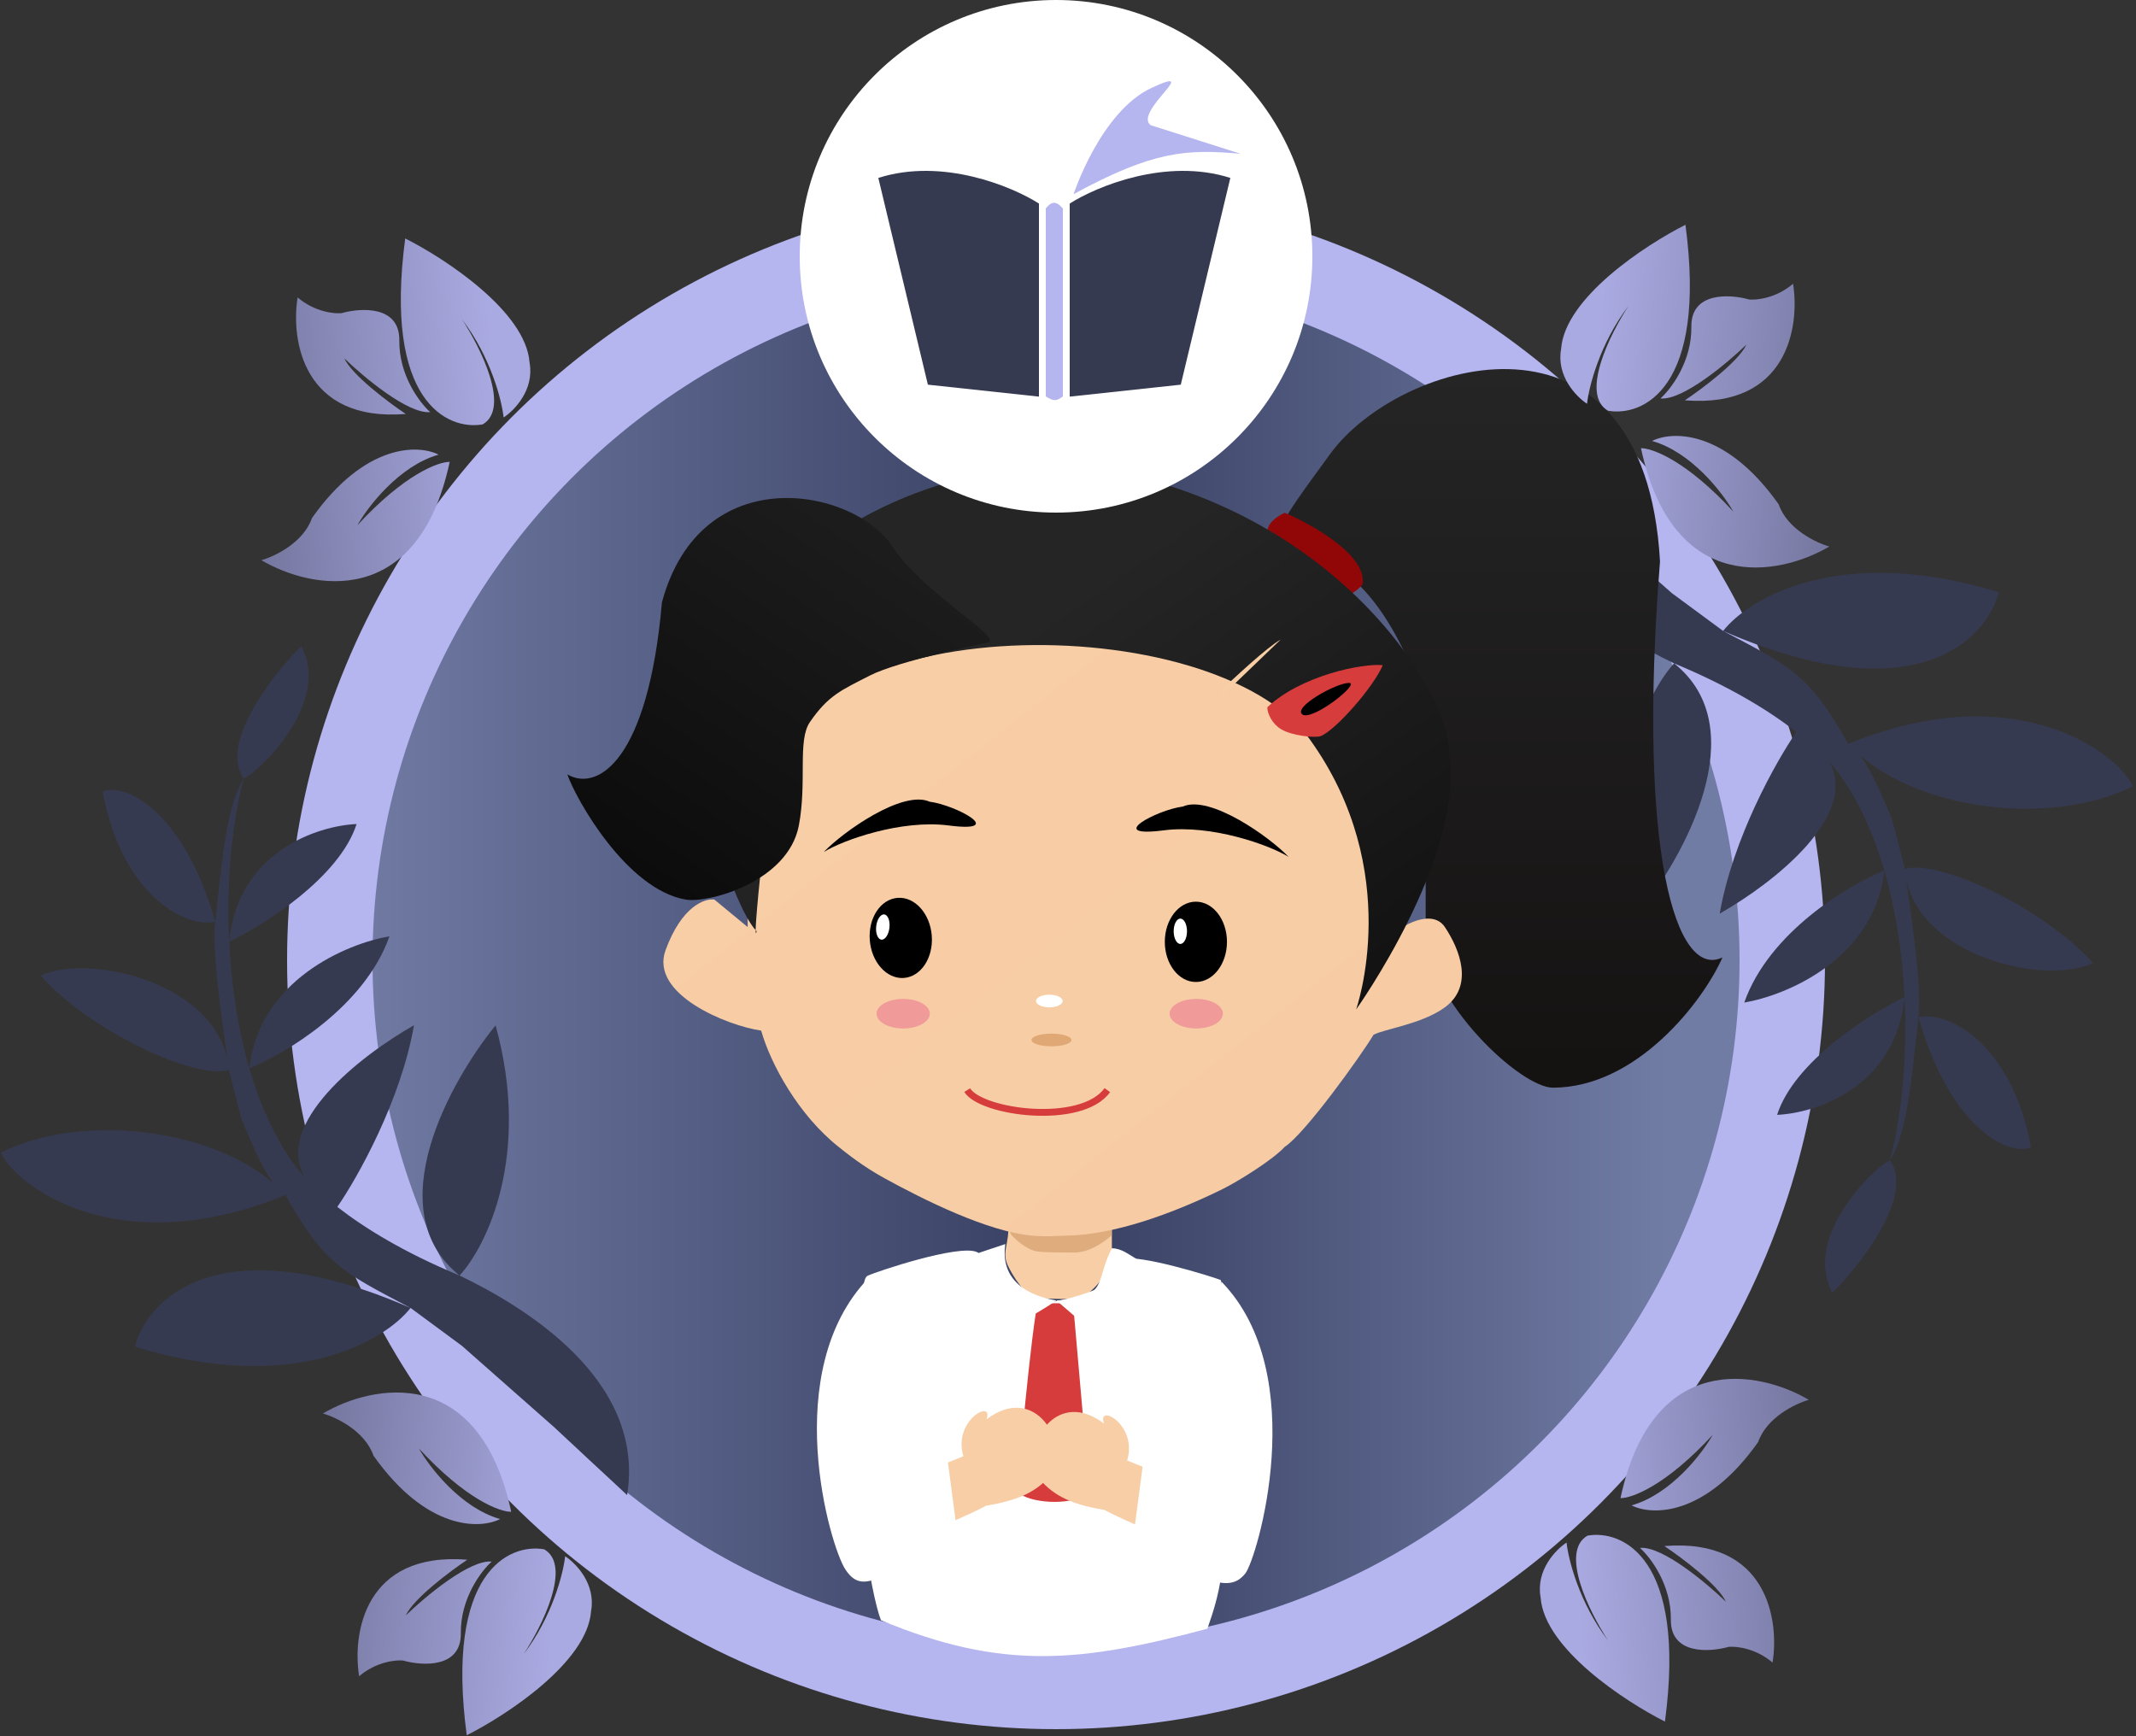 <svg width="625" height="508" viewBox="0 0 625 508" fill="none" xmlns="http://www.w3.org/2000/svg">
<rect x="0" y="0" width="625" height="508" fill="#333333" stroke="none"/>
<circle cx="309" cy="281" r="225" fill="#B5B5F0"/>
<circle cx="309" cy="281" r="200" fill="url(#paint0_linear_432_20)"/>
<path d="M504.193 184.633C511.796 174.929 538.569 159.078 584.846 173.306C581.294 187.244 560.191 209.024 504.193 184.633C524.252 195.174 529.575 197.552 540.795 217.692C590.958 197.157 620.485 221.409 624.047 230.088C600.577 241.729 563.097 237.348 544.245 221.042C546.069 223.313 548.882 228.164 553.611 239.831C553.611 239.831 555.971 248.53 557.343 254.267C567.509 251.298 598.614 266.118 612.406 281.871C597.874 288.394 562.111 279.845 557.71 256.99C559.29 268.443 562.393 288.79 561.346 297.679C568.686 295.697 588.325 303.843 594.279 335.701C588.479 338.395 570.997 331.246 561.346 297.679C559.496 313.383 558.374 331.052 553.005 339.502C561.04 351.141 540.567 374.143 536.164 378.253C527.356 361.975 548.28 341.679 553.005 339.502C556.385 326.947 558.136 309.717 557.272 291.779C554.716 318.167 531.349 325.744 519.985 326.234C524.994 310.624 546.931 296.76 557.272 291.779C556.673 279.334 554.815 266.548 551.37 254.745C548.471 280.563 522.833 291.256 510.376 293.375C517.587 272.842 540.71 259.066 551.37 254.745C548.319 244.293 544.024 234.612 538.256 226.62C537.483 225.549 536.491 224.323 535.258 222.969C544 238.548 519.349 258.165 503.192 267.348C507.029 245.256 519.743 222.707 525.621 214.194C517.659 207.98 506.065 200.834 489.85 194.119C513.654 213.108 492.741 250.829 479.309 267.315C468.822 229.258 481.967 202.661 489.85 194.119C471.457 185.27 435.325 163.865 440.825 129.865L462.326 149.865L489.173 173.551L504.193 184.633Z" fill="#363A50"/>
<path d="M325.341 358.579L295.151 357.861C295.151 364.325 293.438 365.761 294.508 369.352C295.022 371.076 299.005 378.211 302.216 379.408C304.57 380.125 309.275 380.125 313.768 380.125H313.778C318.275 380.125 322.129 375.098 325.341 370.07V358.579Z" fill="#F8CEA6"/>
<path d="M325.341 355.746L296.409 355.387C296.409 358.619 294.767 359.337 295.793 361.133C296.285 361.995 300.102 365.562 303.18 366.16C305.435 366.519 309.944 366.519 314.25 366.519H314.26C318.569 366.519 322.263 364.005 325.341 361.491V355.746Z" fill="#CD9763" fill-opacity="0.6"/>
<path d="M389.262 132.773C373.053 154.986 371.827 156.403 378.581 160.214L383.676 164.282C401.685 164.282 417.156 200.448 417.156 211.465V273.292C418.094 293.164 444.909 318.279 454.371 318.279C478.95 318.279 498.372 292.964 504 280.169C490.493 286.703 478.971 249.869 485.724 164.282C481.222 84.248 409.522 105.006 389.262 132.773Z" fill="url(#paint1_linear_432_20)"/>
<path d="M246.058 184.691C236.313 193.968 225.269 189.639 218.772 230.458V271.277L209.027 263.237C206.212 262.824 199.412 265.216 194.734 278.08C190.057 290.944 212.756 300.14 222.717 301.583C225.533 311.479 233.675 326.32 245.369 335.597C247.631 337.392 252.346 341.249 258.965 344.873C270.175 351.011 288.881 360.405 301.952 361.571C306.436 361.972 308.6 361.644 312.347 361.571C325.973 361.307 342.938 355.241 357.715 347.965C362.001 345.855 372.413 339.455 375.906 335.597C381.753 331.887 398.173 309.013 401.893 302.817C404.708 301.168 416.012 299.726 422.769 294.779C431.214 288.594 427.316 278.08 422.769 271.277C419.13 265.834 409.992 270.451 405.877 274.986V267.566C407.393 259.526 413.673 236.395 405.877 225.51C400.119 217.47 404.032 199.592 364.298 184.691C321.42 168.611 260.299 171.135 246.058 184.691Z" fill="url(#paint2_linear_432_20)"/>
<path d="M271.994 234.591C264.103 231.074 246.699 243.388 241.046 249.314C246.564 245.867 263.652 239.754 277.557 241.551C294.939 243.798 279.719 235.589 271.994 234.591Z" fill="black"/>
<path d="M346.09 236.017C353.98 232.501 371.384 244.814 377.038 250.741C371.519 247.293 354.432 241.18 340.526 242.978C323.145 245.225 338.365 237.016 346.09 236.017Z" fill="black"/>
<path d="M272.068 296.632C272.068 299.023 268.577 300.962 264.271 300.962C259.966 300.962 256.475 299.023 256.475 296.632C256.475 294.241 259.966 292.303 264.271 292.303C268.577 292.303 272.068 294.241 272.068 296.632Z" fill="#F09A9A"/>
<path d="M357.824 296.632C357.824 299.023 354.334 300.962 350.028 300.962C345.722 300.962 342.232 299.023 342.232 296.632C342.232 294.241 345.722 292.303 350.028 292.303C354.334 292.303 357.824 294.241 357.824 296.632Z" fill="#F09A9A"/>
<path d="M359.014 275.605C359.014 282.094 354.942 287.355 349.919 287.355C344.896 287.355 340.824 282.094 340.824 275.605C340.824 269.115 344.896 263.854 349.919 263.854C354.942 263.854 359.014 269.115 359.014 275.605Z" fill="black"/>
<path d="M347.32 272.512C347.32 274.562 346.448 276.223 345.371 276.223C344.295 276.223 343.422 274.562 343.422 272.512C343.422 270.463 344.295 268.801 345.371 268.801C346.448 268.801 347.32 270.463 347.32 272.512Z" fill="white"/>
<path d="M272.643 273.852C273.119 280.326 269.442 285.844 264.431 286.178C259.42 286.511 254.972 281.534 254.497 275.06C254.021 268.586 257.698 263.067 262.709 262.733C267.72 262.4 272.168 267.378 272.643 273.852Z" fill="black"/>
<path d="M260.254 271.469C260.029 273.507 258.979 275.073 257.908 274.966C256.838 274.859 256.153 273.119 256.378 271.081C256.603 269.043 257.653 267.478 258.723 267.585C259.794 267.692 260.479 269.431 260.254 271.469Z" fill="white"/>
<path d="M310.939 292.922C310.939 293.946 309.193 294.777 307.041 294.777C304.888 294.777 303.143 293.946 303.143 292.922C303.143 291.897 304.888 291.066 307.041 291.066C309.193 291.066 310.939 291.897 310.939 292.922Z" fill="white"/>
<path d="M313.507 304.325C313.507 305.349 310.889 306.18 307.66 306.18C304.431 306.18 301.813 305.349 301.813 304.325C301.813 303.3 304.431 302.469 307.66 302.469C310.889 302.469 313.507 303.3 313.507 304.325Z" fill="#DFA874"/>
<path d="M392.163 174.176C385.407 166.755 375.489 159.951 371.374 157.477C369.295 154.014 373.54 151.087 375.922 150.056C384.151 153.561 400.219 162.673 398.66 171.084C395.542 174.547 393.03 174.588 392.163 174.176Z" fill="#910707"/>
<path d="M383.161 216.232C355.225 177.541 231.062 177.748 225.291 229.492C221.862 260.239 221.132 269.635 221.104 272.198C221.201 272.308 221.297 272.413 221.393 272.512C221.393 272.512 221.085 273.949 221.104 272.198C213.987 264.158 204.502 230.088 204.502 223.035C204.502 204.001 215.631 181.598 221.393 175.413C256.674 138.976 295.456 136.214 315.595 136.214C389.008 146.11 424.034 201.776 424.034 220.215C428.638 250.866 396.804 295.396 396.804 295.396C396.804 295.396 411.097 254.923 383.161 216.232Z" fill="url(#paint3_linear_432_20)"/>
<path d="M404.6 194.658C401.854 201.135 390.765 213.697 386.473 215.384C384.825 216.031 378.073 215.286 374.937 213.44C372.293 211.884 370.818 208.907 370.818 206.964C380.705 197.637 398.833 194.011 404.6 194.658Z" fill="#D73C3C"/>
<path d="M381.066 209.057C378.233 206.964 390.936 199.84 394.713 199.84C398.262 199.84 383.899 211.151 381.066 209.057Z" fill="black"/>
<path d="M374.716 187.164C370.782 189.369 360.786 198.65 356.525 202.784L358 203.244L374.716 187.164Z" fill="#F8CEA6"/>
<path d="M261.138 159.946C270.195 173.772 294.075 186.844 288.961 188.054C288.961 188.054 262.974 193.349 254.528 197.678C246.083 202.007 242.375 203.484 236.987 211.284C233.282 216.649 236.186 228.867 233.739 241.589C230.564 258.097 207.223 264.389 200.606 263.235C183.416 260.239 168.623 234.119 166 226.608C174.776 231.74 189.626 222.76 193.684 176.278C205.044 134.131 249.818 142.663 261.138 159.946Z" fill="url(#paint4_linear_432_20)"/>
<path d="M357.173 374.559C353.926 373.322 333.786 367.138 328.588 368.375C331.179 376.657 307.685 381.946 301.405 381.572C294.112 381.139 292.548 369.326 285.83 366.378C280.513 364.045 256.475 372.085 253.876 373.322C251.278 374.559 253.006 389.214 251.278 406.719C248.861 431.193 254.748 466.555 257.774 474.132C293.252 488.896 316.238 486.502 353.276 476.606C357.06 466.004 358.558 458.518 358.328 440.19C358.07 419.509 359.582 379.951 357.173 374.559Z" fill="white"/>
<path d="M313.981 381.362H303.649C302.231 385.884 297.206 435.379 298.178 436.859C300.593 439.411 312.463 441.229 318.844 436.859L313.981 381.362Z" fill="url(#paint5_linear_432_20)"/>
<path d="M286.496 366.59L294.156 364.045C292.857 372.704 298 378.635 309.099 380.561C324.691 379.572 320.198 375.178 325.341 365.282C328.156 365.282 330.331 367.138 332.487 368.374C335.086 385.197 324.096 389.267 320.198 390.091L309.099 380.561C303.901 384.272 290.313 391.576 290.313 390.091C282.517 385.144 284.114 373.187 286.496 366.59Z" fill="white"/>
<path d="M281.891 426.136C281.891 426.136 257.647 436.466 245.514 436.438L250.91 457.573C259.855 452.408 278.509 445.976 288.552 440.603C299.257 438.88 304.197 435.774 308.082 430.891C312.284 419.639 301.739 405.296 288.661 415.351C290.908 409.193 278.692 415.612 281.891 426.136Z" fill="#F8CEA6"/>
<path d="M247.38 459.289C242.832 452.486 227.89 401.153 254.179 373.941L263.622 432.077L277.265 427.129L279.864 446.92C256.777 463.618 251.928 466.092 247.38 459.289Z" fill="white"/>
<path d="M329.81 427.373C329.81 427.373 354.054 437.703 366.187 437.675L360.79 458.81C351.846 453.645 333.192 447.213 323.149 441.84C312.444 440.117 307.504 437.011 303.619 432.128C299.417 420.876 309.962 406.533 323.04 416.587C320.793 410.43 333.009 416.849 329.81 427.373Z" fill="#F8CEA6"/>
<path d="M364.321 460.526C367.781 456.352 383.811 402.39 357.522 375.178L348.079 433.314L334.436 428.366L331.837 448.157C354.833 466.394 360.861 464.7 364.321 460.526Z" fill="white"/>
<path d="M283 319C287.167 325.667 316.5 329.5 324 319" stroke="#D73C3C" stroke-width="2"/>
<path d="M520.453 147.586C504.894 125.594 489.27 126.059 483.403 129.041C494.916 132.304 504.049 144.18 507.176 149.711C493.389 134.736 483.418 131.106 480.156 131.163C489.513 174.71 520.791 168.483 535.26 159.927C531.362 158.822 522.944 154.808 520.453 147.586Z" fill="url(#paint6_linear_432_20)"/>
<path d="M494.898 95.603C495.03 105.844 488.929 113.862 485.862 116.59C492.295 117.236 505.296 106.366 510.993 100.851C508.794 105.722 498.084 113.742 493.004 117.142C523.145 119.562 526.662 95.414 524.653 83.038C519.772 87.228 514.065 87.854 511.822 87.644C506.126 86.029 494.766 85.361 494.898 95.603Z" fill="url(#paint7_linear_432_20)"/>
<path d="M493.17 65.776C499.549 113.66 480.716 122 470.502 120.185C462.307 115.429 471.098 97.754 476.518 89.511C468.085 100.543 464.909 113.203 464.375 118.154C461.236 116.12 455.324 110.055 456.792 102.072C457.869 87.149 481.492 71.657 493.17 65.776Z" fill="url(#paint8_linear_432_20)"/>
<path d="M91.286 151.586C106.845 129.594 122.468 130.059 128.335 133.041C116.822 136.304 107.69 148.18 104.562 153.711C118.349 138.736 128.32 135.106 131.582 135.163C122.225 178.71 90.948 172.483 76.478 163.927C80.376 162.822 88.794 158.808 91.286 151.586Z" fill="url(#paint9_linear_432_20)"/>
<path d="M116.84 99.603C116.708 109.844 122.809 117.862 125.876 120.59C119.443 121.236 106.442 110.366 100.746 104.851C102.944 109.722 113.654 117.742 118.734 121.142C88.593 123.562 85.076 99.414 87.085 87.038C91.967 91.228 97.673 91.854 99.916 91.644C105.613 90.029 116.972 89.361 116.84 99.603Z" fill="url(#paint10_linear_432_20)"/>
<path d="M118.569 69.776C112.189 117.66 131.022 126 141.236 124.185C149.431 119.429 140.64 101.754 135.22 93.511C143.654 104.543 146.829 117.203 147.363 122.154C150.503 120.12 156.415 114.055 154.946 106.072C153.87 91.149 130.246 75.657 118.569 69.776Z" fill="url(#paint11_linear_432_20)"/>
<path d="M109.286 425.97C124.845 447.962 140.468 447.496 146.335 444.515C134.822 441.252 125.69 429.376 122.562 423.845C136.349 438.82 146.32 442.45 149.582 442.393C140.225 398.846 108.948 405.073 94.478 413.629C98.376 414.734 106.794 418.748 109.286 425.97Z" fill="url(#paint12_linear_432_20)"/>
<path d="M134.84 477.953C134.708 467.712 140.809 459.694 143.876 456.966C137.443 456.32 124.442 467.19 118.746 472.705C120.944 467.834 131.654 459.814 136.734 456.414C106.593 453.994 103.076 478.142 105.085 490.518C109.967 486.328 115.673 485.702 117.916 485.912C123.613 487.527 134.972 488.195 134.84 477.953Z" fill="url(#paint13_linear_432_20)"/>
<path d="M136.569 507.78C130.189 459.896 149.022 451.556 159.236 453.371C167.431 458.127 158.64 475.802 153.22 484.045C161.654 473.013 164.829 460.353 165.363 455.402C168.503 457.436 174.415 463.501 172.946 471.484C171.87 486.407 148.246 501.899 136.569 507.78Z" fill="url(#paint14_linear_432_20)"/>
<path d="M514.453 421.97C498.894 443.962 483.27 443.496 477.403 440.515C488.916 437.252 498.049 425.376 501.176 419.845C487.389 434.82 477.418 438.45 474.156 438.393C483.513 394.846 514.791 401.073 529.26 409.629C525.362 410.734 516.944 414.748 514.453 421.97Z" fill="url(#paint15_linear_432_20)"/>
<path d="M488.898 473.953C489.03 463.712 482.929 455.694 479.862 452.966C486.295 452.32 499.296 463.19 504.993 468.705C502.794 463.834 492.084 455.814 487.004 452.414C517.145 449.994 520.662 474.142 518.653 486.518C513.772 482.328 508.065 481.702 505.822 481.912C500.126 483.527 488.766 484.195 488.898 473.953Z" fill="url(#paint16_linear_432_20)"/>
<path d="M487.17 503.78C493.549 455.896 474.716 447.556 464.502 449.371C456.307 454.127 465.098 471.802 470.518 480.045C462.085 469.013 458.909 456.353 458.375 451.402C455.236 453.436 449.324 459.501 450.792 467.484C451.869 482.407 475.492 497.899 487.17 503.78Z" fill="url(#paint17_linear_432_20)"/>
<path d="M120.132 382.732C112.53 392.436 85.756 408.287 39.479 394.059C43.031 380.12 64.135 358.341 120.132 382.732C100.073 372.191 94.75 369.813 83.53 349.673C33.368 370.208 3.84 345.956 0.278 337.277C23.748 325.636 61.228 330.017 80.081 346.323C78.257 344.052 75.443 339.201 70.715 327.534C70.715 327.534 68.354 318.835 66.982 313.098C56.816 316.066 25.712 301.247 11.919 285.494C26.451 278.97 62.214 287.52 66.615 310.375C65.035 298.922 61.932 278.575 62.979 269.686C55.639 271.668 36 263.522 30.046 231.664C35.846 228.97 53.329 236.119 62.979 269.686C64.829 253.982 65.951 236.313 71.32 227.863C63.285 216.224 83.758 193.222 88.162 189.112C96.969 205.39 76.045 225.686 71.32 227.863C67.94 240.418 66.189 257.648 67.053 275.586C69.609 249.197 92.976 241.621 104.341 241.131C99.331 256.741 77.395 270.605 67.053 275.586C67.652 288.031 69.51 300.816 72.955 312.62C75.854 286.802 101.493 276.109 113.95 273.99C106.738 294.523 83.615 308.299 72.955 312.62C76.006 323.071 80.301 332.753 86.069 340.745C86.842 341.816 87.834 343.042 89.067 344.396C80.326 328.817 104.977 309.2 121.133 300.017C117.296 322.108 104.582 344.658 98.704 353.171C106.666 359.385 118.261 366.531 134.475 373.246C110.672 354.256 131.585 316.536 145.017 300.05C155.504 338.107 142.358 364.704 134.475 373.246C152.868 382.095 189 403.5 183.5 437.5L162 417.5L135.152 393.814L120.132 382.732Z" fill="#363A50"/>
<circle cx="309" cy="75" r="75" fill="white"/>
<path d="M257 52.064C275.8 46.064 296.167 54.564 304 59.564V116.064L271.5 112.564L257 52.064Z" fill="#363A50"/>
<path d="M360 52.064C341.2 46.064 320.833 54.564 313 59.564V116.064L345.5 112.564L360 52.064Z" fill="#363A50"/>
<path d="M306 61C307.994 58.472 309.361 59.157 311 61V116C309.236 117.319 308.434 117.558 306 116V61Z" fill="#B5B5F0"/>
<path d="M314.133 56.817C314.133 56.817 322.07 32.548 337.078 25.656C352.087 18.764 331.649 32.721 336.654 36.619L363 45C347.183 43.6 337.55 44.071 314.133 56.817Z" fill="#B5B5F0"/>
<defs>
<linearGradient id="paint0_linear_432_20" x1="109" y1="281" x2="509" y2="281" gradientUnits="userSpaceOnUse">
<stop stop-color="#6F79A2"/>
<stop offset="0.505" stop-color="#373F61"/>
<stop offset="0.947" stop-color="#717CA5"/>
</linearGradient>
<linearGradient id="paint1_linear_432_20" x1="335" y1="108" x2="335" y2="506" gradientUnits="userSpaceOnUse">
<stop stop-color="#252525"/>
<stop offset="1" stop-color="#060000"/>
</linearGradient>
<linearGradient id="paint2_linear_432_20" x1="335" y1="108" x2="533.98" y2="360.554" gradientUnits="userSpaceOnUse">
<stop stop-color="#F8CEA6"/>
<stop offset="0.714" stop-color="#F7CCA4"/>
<stop offset="1" stop-color="#FFC38A"/>
</linearGradient>
<linearGradient id="paint3_linear_432_20" x1="367.634" y1="136.423" x2="532.163" y2="371.325" gradientUnits="userSpaceOnUse">
<stop stop-color="#252525"/>
<stop offset="1"/>
</linearGradient>
<linearGradient id="paint4_linear_432_20" x1="467.015" y1="223.145" x2="313.964" y2="448.084" gradientUnits="userSpaceOnUse">
<stop stop-color="#252525"/>
<stop offset="1"/>
</linearGradient>
<linearGradient id="paint5_linear_432_20" x1="320.645" y1="120.664" x2="320.645" y2="231.795" gradientUnits="userSpaceOnUse">
<stop stop-color="#8A0202"/>
<stop offset="1" stop-color="#D73C3C"/>
</linearGradient>
<linearGradient id="paint6_linear_432_20" x1="621.981" y1="149.13" x2="362.739" y2="127.155" gradientUnits="userSpaceOnUse">
<stop stop-color="#363A50"/>
<stop offset="0.607" stop-color="#AAAAE2"/>
</linearGradient>
<linearGradient id="paint7_linear_432_20" x1="621.981" y1="149.13" x2="362.739" y2="127.155" gradientUnits="userSpaceOnUse">
<stop stop-color="#363A50"/>
<stop offset="0.607" stop-color="#AAAAE2"/>
</linearGradient>
<linearGradient id="paint8_linear_432_20" x1="621.981" y1="149.13" x2="362.739" y2="127.155" gradientUnits="userSpaceOnUse">
<stop stop-color="#363A50"/>
<stop offset="0.607" stop-color="#AAAAE2"/>
</linearGradient>
<linearGradient id="paint9_linear_432_20" x1="-10.242" y1="153.13" x2="248.999" y2="131.155" gradientUnits="userSpaceOnUse">
<stop stop-color="#363A50"/>
<stop offset="0.607" stop-color="#AAAAE2"/>
</linearGradient>
<linearGradient id="paint10_linear_432_20" x1="-10.242" y1="153.13" x2="248.999" y2="131.155" gradientUnits="userSpaceOnUse">
<stop stop-color="#363A50"/>
<stop offset="0.607" stop-color="#AAAAE2"/>
</linearGradient>
<linearGradient id="paint11_linear_432_20" x1="-10.242" y1="153.13" x2="248.999" y2="131.155" gradientUnits="userSpaceOnUse">
<stop stop-color="#363A50"/>
<stop offset="0.607" stop-color="#AAAAE2"/>
</linearGradient>
<linearGradient id="paint12_linear_432_20" x1="7.758" y1="424.426" x2="266.999" y2="446.401" gradientUnits="userSpaceOnUse">
<stop stop-color="#363A50"/>
<stop offset="0.607" stop-color="#AAAAE2"/>
</linearGradient>
<linearGradient id="paint13_linear_432_20" x1="7.758" y1="424.426" x2="266.999" y2="446.401" gradientUnits="userSpaceOnUse">
<stop stop-color="#363A50"/>
<stop offset="0.607" stop-color="#AAAAE2"/>
</linearGradient>
<linearGradient id="paint14_linear_432_20" x1="7.758" y1="424.426" x2="266.999" y2="446.401" gradientUnits="userSpaceOnUse">
<stop stop-color="#363A50"/>
<stop offset="0.607" stop-color="#AAAAE2"/>
</linearGradient>
<linearGradient id="paint15_linear_432_20" x1="615.981" y1="420.426" x2="356.739" y2="442.401" gradientUnits="userSpaceOnUse">
<stop stop-color="#363A50"/>
<stop offset="0.607" stop-color="#AAAAE2"/>
</linearGradient>
<linearGradient id="paint16_linear_432_20" x1="615.981" y1="420.426" x2="356.739" y2="442.401" gradientUnits="userSpaceOnUse">
<stop stop-color="#363A50"/>
<stop offset="0.607" stop-color="#AAAAE2"/>
</linearGradient>
<linearGradient id="paint17_linear_432_20" x1="615.981" y1="420.426" x2="356.739" y2="442.401" gradientUnits="userSpaceOnUse">
<stop stop-color="#363A50"/>
<stop offset="0.607" stop-color="#AAAAE2"/>
</linearGradient>
</defs>
</svg>
